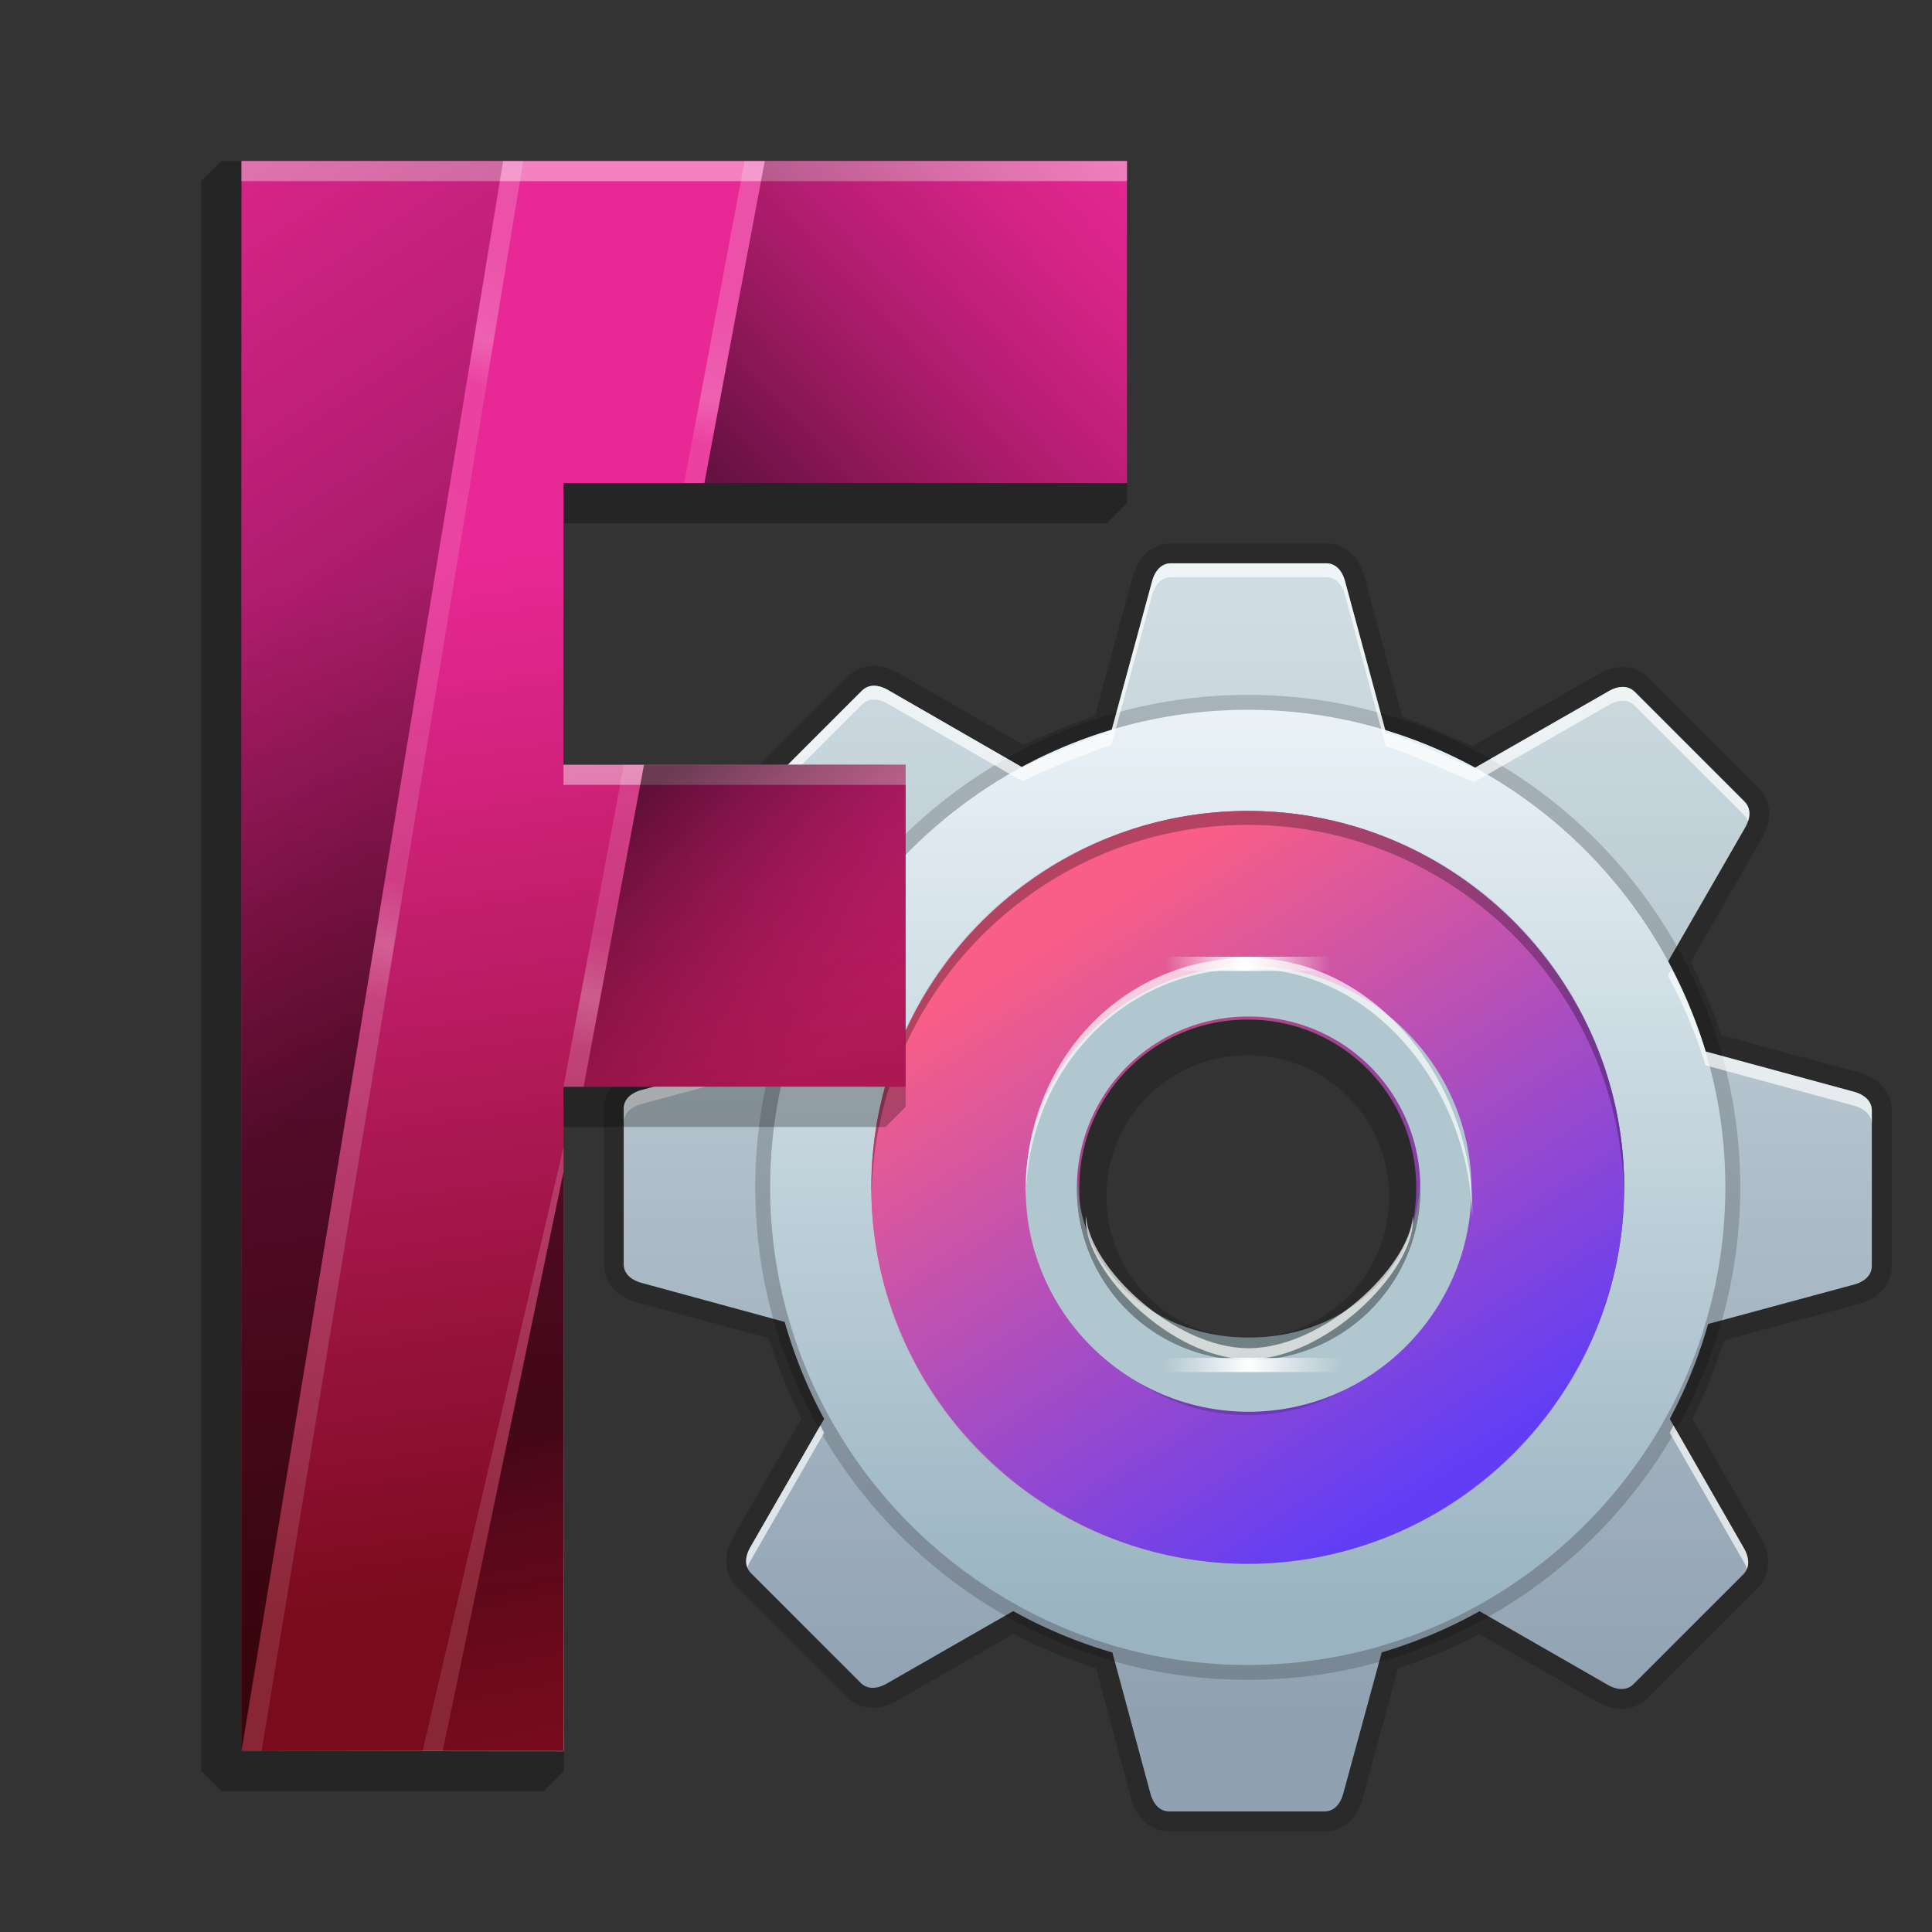 <svg xmlns="http://www.w3.org/2000/svg" xmlns:xlink="http://www.w3.org/1999/xlink" height="96" viewBox="0 0 96 96" width="96"><rect x="0" y="0" width="96" height="96" fill="#333333" stroke="none"/><title>Template icons dark</title><defs><linearGradient id="j"><stop offset="0" stop-color="#fff" stop-opacity=".194"/><stop offset=".043" stop-color="#fff" stop-opacity=".183"/><stop offset=".11" stop-color="#fff" stop-opacity=".262"/><stop offset=".139" stop-color="#fff" stop-opacity=".12"/><stop offset=".473" stop-color="#fff" stop-opacity=".136"/><stop offset=".517" stop-color="#fff" stop-opacity=".288"/><stop offset=".553" stop-color="#fff" stop-opacity=".173"/><stop offset="1" stop-color="#fff" stop-opacity=".11"/></linearGradient><linearGradient id="f"><stop offset="0" stop-opacity=".529"/><stop offset="1" stop-color="#6a062f" stop-opacity="0"/></linearGradient><linearGradient id="h"><stop offset="0" stop-opacity=".56"/><stop offset="1" stop-color="#6a062f" stop-opacity="0"/></linearGradient><linearGradient id="i"><stop offset="0" stop-opacity=".529"/><stop offset="1" stop-color="#6a062f" stop-opacity="0"/></linearGradient><linearGradient id="g"><stop offset="0" stop-opacity=".445"/><stop offset="1" stop-color="#6a062f" stop-opacity="0"/></linearGradient><linearGradient xlink:href="#a" id="q" x1="140.465" y1="191" x2="133.606" y2="140" gradientUnits="userSpaceOnUse"/><linearGradient gradientTransform="matrix(.689 0 0 .689 63.744 60.744)" xlink:href="#b" id="k" x1="161.702" y1="118.898" x2="161.702" y2="197.932" gradientUnits="userSpaceOnUse"/><linearGradient id="b"><stop offset="0" stop-color="#cfdde2"/><stop offset="1" stop-color="#90a1b1"/></linearGradient><linearGradient gradientTransform="matrix(.689 0 0 .689 63.744 60.744)" xlink:href="#c" id="l" x1="168.352" y1="125.665" x2="168.352" y2="190.817" gradientUnits="userSpaceOnUse"/><linearGradient id="c"><stop offset="0" stop-color="#eaf2f7"/><stop offset="1" stop-color="#99b4c0"/></linearGradient><linearGradient xlink:href="#d" id="m" x1="10.43" y1="43.068" x2="38.891" y2="13.193" gradientUnits="userSpaceOnUse" gradientTransform="matrix(.665 0 0 .665 62.281 57.154)"/><linearGradient id="d"><stop offset="0" stop-color="#f95e86"/><stop offset="1" stop-color="#613ef5"/></linearGradient><linearGradient xlink:href="#d" id="n" gradientUnits="userSpaceOnUse" gradientTransform="matrix(.648 0 0 .648 70.418 67.605)" x1="142.933" y1="141.101" x2="170.722" y2="184.329"/><linearGradient id="a"><stop offset="0" stop-color="#7a0b1c"/><stop offset="1" stop-color="#e82895"/></linearGradient><linearGradient xlink:href="#e" id="o" gradientUnits="userSpaceOnUse" gradientTransform="matrix(.32 0 0 .484 122.857 112.282)" x1="146.804" y1="139.479" x2="174.466" y2="139.479"/><linearGradient id="e"><stop offset="0" stop-color="#fff" stop-opacity="0"/><stop offset=".48" stop-color="#fff"/><stop offset="1" stop-color="#f5f6f6" stop-opacity="0"/></linearGradient><linearGradient xlink:href="#e" id="p" x1="146.804" y1="139.479" x2="174.466" y2="139.479" gradientUnits="userSpaceOnUse" gradientTransform="matrix(.297 0 0 .484 126.31 92.35)"/><linearGradient xlink:href="#f" id="t" x1="138" y1="183" x2="142" y2="202.472" gradientUnits="userSpaceOnUse"/><linearGradient xlink:href="#h" id="s" gradientUnits="userSpaceOnUse" x1="148" y1="136" x2="167.134" y2="118"/><linearGradient xlink:href="#i" id="r" gradientUnits="userSpaceOnUse" x1="144" y1="151.559" x2="154.394" y2="163"/><linearGradient xlink:href="#f" id="v" gradientUnits="userSpaceOnUse" x1="136.449" y1="161" x2="107.15" y2="117"/><linearGradient xlink:href="#j" id="u" x1="145.677" y1="123" x2="127" y2="195" gradientUnits="userSpaceOnUse"/></defs><g color="#000"><path d="M58.197 27.99c-.526 0-.82.417-.951.899l-2.02 7.43c-1.379.492-3.19 1.18-4.411 1.818l-6.686-3.848c-.433-.249-.935-.335-1.308.038l-5.437 5.437c-.372.372-.285.868-.037 1.302l3.758 6.569a23.863 23.863 0 0 0-1.956 4.57l-7.26 1.956c-.482.13-.898.425-.898.952v7.69c0 .526.416.815.898.946l7.1 1.935a23.862 23.862 0 0 0 1.962 4.82l-3.662 6.367c-.25.433-.335.936.037 1.308l5.437 5.437c.372.372.869.285 1.302.037l6.282-3.598a23.861 23.861 0 0 0 4.927 2.057l1.887 7c.13.481.425.897.951.897h7.69c.527 0 .816-.416.947-.898l1.908-7.005a23.862 23.862 0 0 0 4.863-2.046l6.351 3.651c.433.25.935.335 1.308-.037l5.437-5.437c.372-.372.285-.874.037-1.307l-3.683-6.426c.8-1.5 1.438-3.08 1.903-4.714l7.238-1.956c.483-.13.899-.42.899-.946v-7.69c0-.527-.417-.82-.899-.952l-7.36-1.998a23.862 23.862 0 0 0-1.877-4.454l3.837-6.665c.25-.432.335-.935-.037-1.307l-5.437-5.437c-.372-.372-.874-.285-1.307-.037l-6.681 3.826c-1.473-.604-3.014-1.35-4.39-1.796l-2.025-7.489c-.13-.482-.42-.898-.946-.898h-7.69zm3.808 19.698c6.264 0 11.343 5.078 11.343 11.343 0 6.264-5.079 11.343-11.343 11.343-6.265 0-11.344-5.079-11.344-11.343 0-6.265 5.079-11.343 11.344-11.343z" style="isolation:auto;mix-blend-mode:normal;marker:none" overflow="visible" fill="none" stroke="#000" stroke-width="1.981" stroke-opacity=".168" paint-order="fill markers stroke"/><path style="isolation:auto;mix-blend-mode:normal;marker:none" d="M170.197 139.99c-.526 0-.82.417-.951.899l-2.02 7.43c-1.379.492-3.19 1.18-4.411 1.818l-6.686-3.848c-.433-.249-.935-.335-1.308.038l-5.437 5.437c-.372.372-.285.868-.037 1.302l3.758 6.569a23.863 23.863 0 0 0-1.956 4.57l-7.26 1.956c-.482.13-.898.425-.898.952v7.69c0 .526.416.815.898.946l7.1 1.935a23.862 23.862 0 0 0 1.962 4.82l-3.662 6.367c-.25.433-.335.936.037 1.308l5.437 5.437c.372.372.869.285 1.302.037l6.282-3.598a23.861 23.861 0 0 0 4.927 2.057l1.887 7c.13.481.425.897.951.897h7.69c.527 0 .816-.416.947-.898l1.908-7.005a23.862 23.862 0 0 0 4.863-2.046l6.351 3.651c.433.25.935.335 1.308-.037l5.437-5.437c.372-.372.285-.874.037-1.307l-3.683-6.426c.8-1.5 1.438-3.08 1.903-4.714l7.238-1.956c.483-.13.899-.42.899-.946v-7.69c0-.527-.417-.82-.899-.952l-7.36-1.998a23.862 23.862 0 0 0-1.877-4.454l3.837-6.665c.25-.432.335-.935-.037-1.307l-5.437-5.437c-.372-.372-.874-.285-1.307-.037l-6.681 3.826c-1.473-.604-3.014-1.35-4.39-1.796l-2.025-7.489c-.13-.482-.42-.898-.946-.898h-7.69zm3.808 19.698c6.264 0 11.343 5.078 11.343 11.343 0 6.264-5.079 11.343-11.343 11.343-6.265 0-11.344-5.079-11.344-11.343 0-6.265 5.079-11.343 11.344-11.343z" overflow="visible" fill="url(#k)" stroke-width="1.29" stroke-opacity=".141" paint-order="fill markers stroke" transform="translate(-112 -112)"/><path style="line-height:normal;text-indent:0;text-align:start;text-decoration-line:none;text-decoration-style:solid;text-decoration-color:#000;text-transform:none;isolation:auto;mix-blend-mode:normal;marker:none" d="M62.004 34.529c-13.465 0-24.475 11.001-24.475 24.467 0 13.465 11.01 24.476 24.475 24.476 13.466 0 24.468-11.01 24.468-24.476S75.47 34.529 62.004 34.529zm.001 5.19A19.188 19.188 0 0 1 81.28 58.996c0 10.714-8.561 19.285-19.275 19.285A19.205 19.205 0 0 1 42.72 58.995c0-10.714 8.571-19.275 19.285-19.275z" font-weight="400" font-family="sans-serif" white-space="normal" overflow="visible" fill-opacity=".173" stroke-width="2.27" stroke-opacity=".141" paint-order="fill markers stroke"/><path d="M174.004 147.27c-13.058 0-23.735 10.668-23.735 23.726s10.677 23.735 23.735 23.735 23.727-10.677 23.727-23.735-10.669-23.727-23.727-23.727zm0 5.033a18.607 18.607 0 0 1 18.692 18.692c0 10.39-8.302 18.702-18.691 18.702a18.624 18.624 0 0 1-18.702-18.702c0-10.39 8.312-18.692 18.702-18.692z" style="line-height:normal;text-indent:0;text-align:start;text-decoration-line:none;text-decoration-style:solid;text-decoration-color:#000;text-transform:none;isolation:auto;mix-blend-mode:normal;marker:none" font-weight="400" font-family="sans-serif" white-space="normal" overflow="visible" fill="url(#l)" stroke-width="2.201" stroke-opacity=".141" paint-order="fill markers stroke" transform="translate(-112 -112)"/><path d="M174.003 152.297c-10.29 0-18.706 8.409-18.706 18.7 0 10.29 8.415 18.706 18.706 18.706s18.7-8.415 18.7-18.706-8.409-18.7-18.7-18.7zm.001 4.72a13.95 13.95 0 0 1 14.014 14.014c0 7.79-6.224 14.021-14.014 14.021a13.964 13.964 0 0 1-14.021-14.021c0-7.79 6.232-14.014 14.021-14.014z" style="line-height:normal;text-indent:0;text-align:start;text-decoration-line:none;text-decoration-style:solid;text-decoration-color:#000;text-transform:none;isolation:auto;mix-blend-mode:normal;marker:none" font-weight="400" font-family="sans-serif" white-space="normal" overflow="visible" fill="url(#m)" stroke-width="1.378" paint-order="fill markers stroke" transform="translate(-112 -112)"/><path style="line-height:normal;text-indent:0;text-align:start;text-decoration-line:none;text-decoration-style:solid;text-decoration-color:#000;text-transform:none;isolation:auto;mix-blend-mode:normal;marker:none" d="M174.003 152.297c-10.29 0-18.706 8.409-18.706 18.7 0 10.29 8.415 18.706 18.706 18.706s18.7-8.415 18.7-18.706-8.409-18.7-18.7-18.7zm0 10.367a8.33 8.33 0 0 1 8.368 8.368 8.334 8.334 0 0 1-8.368 8.373 8.338 8.338 0 0 1-8.373-8.373 8.334 8.334 0 0 1 8.373-8.368z" font-weight="400" font-family="sans-serif" white-space="normal" overflow="visible" fill="url(#n)" stroke-width="1.735" stroke-opacity=".141" paint-order="fill markers stroke" transform="translate(-112 -112)"/><path style="line-height:normal;text-indent:0;text-align:start;text-decoration-line:none;text-decoration-style:solid;text-decoration-color:#000;text-transform:none;isolation:auto;mix-blend-mode:normal;marker:none" d="M62.003 40.297c-10.291 0-18.705 8.41-18.705 18.7 0 .116.006.23.008.345.185-10.133 8.521-18.355 18.697-18.355 10.175 0 18.506 8.222 18.691 18.355.002-.115.008-.23.008-.345 0-10.29-8.408-18.7-18.7-18.7z" font-weight="400" font-family="sans-serif" white-space="normal" overflow="visible" fill-opacity=".283" stroke-width="1.735" stroke-opacity=".141" paint-order="fill markers stroke"/><path style="isolation:auto;mix-blend-mode:normal;marker:none" d="M58.198 27.99c-.526 0-.82.416-.952.898l-2.02 7.431c-1.379.492-3.19 1.18-4.412 1.818L44.13 34.29c-.432-.249-.936-.334-1.308.038l-5.437 5.436c-.28.28-.3.63-.187.97a.85.85 0 0 1 .187-.28l5.437-5.437c.372-.372.876-.287 1.308-.038l6.685 3.848c1.221-.639 3.033-1.326 4.412-1.818l2.02-7.43c.131-.482.426-.898.952-.898h7.69c.527 0 .817.417.947.899l2.024 7.488c1.375.446 2.917 1.191 4.39 1.796l6.681-3.827c.433-.248.935-.334 1.307.038l5.437 5.437a.849.849 0 0 1 .189.283c.111-.34.09-.693-.189-.972l-5.437-5.437c-.372-.372-.874-.286-1.307-.038l-6.681 3.827c-1.473-.605-3.015-1.35-4.39-1.796l-2.024-7.488c-.13-.483-.42-.9-.947-.9zM40.917 47.996a23.857 23.857 0 0 0-1.768 4.21l-7.26 1.957c-.483.13-.898.425-.898.951v.69c0-.527.415-.823.897-.952l7.261-1.956a23.86 23.86 0 0 1 1.956-4.57zm42.144.162l-.187.326a23.86 23.86 0 0 1 1.876 4.454l7.362 1.998c.482.131.897.426.897.952v-.69c0-.525-.415-.82-.897-.95l-7.362-2a23.854 23.854 0 0 0-1.69-4.09zm-42.296 22.67l-3.477 6.044c-.19.33-.283.702-.15 1.025.037-.114.088-.228.15-.336l3.662-6.366c-.065-.121-.122-.246-.185-.368zm42.388 0c-.062.121-.12.246-.184.367l3.684 6.425c.062.108.113.221.15.335.132-.323.04-.693-.15-1.024z" overflow="visible" fill="#fff" fill-opacity=".675" stroke-width="1.29" stroke-opacity=".141" paint-order="fill markers stroke"/><path style="line-height:normal;text-indent:0;text-align:start;text-decoration-line:none;text-decoration-style:solid;text-decoration-color:#000;text-transform:none;isolation:auto;mix-blend-mode:normal;marker:none" d="M62.003 50.376c-5.486 0-9.972 4.482-9.972 9.968s4.486 9.972 9.972 9.972 9.968-4.486 9.968-9.972-4.482-9.968-9.968-9.968zm0 2.063a6.986 6.986 0 0 1 7.017 7.018 6.99 6.99 0 0 1-7.018 7.022 6.993 6.993 0 0 1-7.021-7.022 6.99 6.99 0 0 1 7.021-7.018z" font-weight="400" font-family="sans-serif" white-space="normal" overflow="visible" fill-opacity=".168" stroke-width=".972" stroke-opacity=".141" paint-order="fill markers stroke"/><path d="M62.043 48c-6.094 0-11.077 4.979-11.077 11.073 0 6.093 4.983 11.076 11.077 11.076s11.073-4.983 11.073-11.076c0-6.094-4.98-11.073-11.073-11.073zm.001 2.512a8.49 8.49 0 0 1 8.528 8.528 8.493 8.493 0 0 1-8.528 8.532 8.497 8.497 0 0 1-8.533-8.532 8.493 8.493 0 0 1 8.533-8.528z" style="line-height:normal;text-indent:0;text-align:start;text-decoration-line:none;text-decoration-style:solid;text-decoration-color:#000;text-transform:none;isolation:auto;mix-blend-mode:normal;marker:none" font-weight="400" font-family="sans-serif" white-space="normal" overflow="visible" fill="#b1c7d0" stroke-width="1.407" stroke-opacity=".141" paint-order="fill markers stroke"/><path style="line-height:normal;text-indent:0;text-align:start;text-decoration-line:none;text-decoration-style:solid;text-decoration-color:#000;text-transform:none;isolation:auto;mix-blend-mode:normal;marker:none" d="M62.051 67.587a8.493 8.493 0 0 1-8.533-8.528c0-.116.013-.229.018-.344.18 4.576 3.892 7.746 8.515 7.746 4.624 0 8.33-3.17 8.51-7.746.005.115.018.228.018.344a8.489 8.489 0 0 1-8.528 8.528z" font-weight="400" font-family="sans-serif" white-space="normal" overflow="visible" fill="#718085" stroke-width="1.407" stroke-opacity=".141" paint-order="fill markers stroke"/><path style="line-height:normal;text-indent:0;text-align:start;text-decoration-line:none;text-decoration-style:solid;text-decoration-color:#000;text-transform:none;isolation:auto;mix-blend-mode:normal;marker:none" d="M62.043 47.602c-6.357 0-11.078 5.194-11.078 11.55 0 .088.004.175.006.263.141-6.237 4.803-11.288 11.072-11.288 6.269 0 10.97 6.084 11.11 12.32.003-.087.008-.174.008-.262 0-6.357-4.76-12.583-11.118-12.583zm-8.076 12.834c-.004.063-.015.125-.015.19 0 2.604 4.296 6.917 8.092 6.917 3.796 0 8.17-4.313 8.17-6.918 0-.064-.012-.126-.015-.19-.157 2.516-4.453 6.556-8.155 6.556-3.702 0-7.92-4.04-8.077-6.555z" font-weight="400" font-family="sans-serif" white-space="normal" overflow="visible" fill="#fff" fill-opacity=".691" stroke-width="1.126" stroke-opacity=".141" paint-order="fill markers stroke"/><path style="isolation:auto;mix-blend-mode:normal;marker:none" overflow="visible" fill="url(#o)" stroke-width=".788" paint-order="fill markers stroke" d="M169.887 179.472h8.862v.705h-8.862z" transform="translate(-112 -112)"/><path style="isolation:auto;mix-blend-mode:normal;marker:none" overflow="visible" fill="url(#p)" stroke-width=".758" paint-order="fill markers stroke" d="M169.857 159.54h8.206v.705h-8.206z" transform="translate(-112 -112)"/></g><g fill-rule="evenodd"><path d="M11 9v79h16.024L27 55h17V39H27V25h28V9z" style="isolation:auto;mix-blend-mode:normal;marker:none" color="#000" overflow="visible" fill="none" stroke="#000" stroke-width="2" stroke-linecap="square" stroke-linejoin="bevel" stroke-opacity=".267" paint-order="markers fill stroke"/><path style="isolation:auto;mix-blend-mode:normal;marker:none" d="M124 120v79h16.024L140 166h17v-16h-17v-14h28v-16z" color="#000" overflow="visible" fill="url(#q)" stroke-width="4.457" stroke-linecap="square" stroke-linejoin="bevel" paint-order="markers fill stroke" transform="translate(-112 -112)"/><path d="M28.023 87L28 54h17V38H28V24h28V8H12v1h44v15H28v15h17v15H28v33.024L12 87z" style="line-height:normal;font-variant-ligatures:normal;font-variant-position:normal;font-variant-caps:normal;font-variant-numeric:normal;font-variant-alternates:normal;font-feature-settings:normal;text-indent:0;text-align:start;text-decoration-line:none;text-decoration-style:solid;text-decoration-color:#000;text-transform:none;text-orientation:mixed;shape-padding:0;isolation:auto;mix-blend-mode:normal;marker:none" color="#000" font-weight="400" font-family="sans-serif" white-space="normal" overflow="visible" fill="#fff" fill-opacity=".419" stroke-linecap="square" stroke-linejoin="bevel" paint-order="markers fill stroke"/><path d="M141 166h16v-16h-13z" fill="url(#r)" transform="translate(-112 -112)"/><path d="M168 136h-21l3-16h18z" fill="url(#s)" transform="translate(-112 -112)"/><path d="M140 170.236L134 199h6z" fill="url(#t)" transform="translate(-112 -112)"/><path d="M137 120l-13 79h1l13-79zm12 0l-3 16h1l3-16zm-6 30l-3 16h1l3-16zm-3 19l-7 30h1l6-28.764z" style="line-height:normal;font-variant-ligatures:normal;font-variant-position:normal;font-variant-caps:normal;font-variant-numeric:normal;font-variant-alternates:normal;font-feature-settings:normal;text-indent:0;text-align:start;text-decoration-line:none;text-decoration-style:solid;text-decoration-color:#000;text-transform:none;text-orientation:mixed;shape-padding:0;isolation:auto;mix-blend-mode:normal" color="#000" font-weight="400" font-family="sans-serif" white-space="normal" overflow="visible" fill="url(#u)" stroke-width=".6" transform="translate(-112 -112)"/><path d="M124 120v79l13-79z" fill="url(#v)" transform="translate(-112 -112)"/></g></svg>
